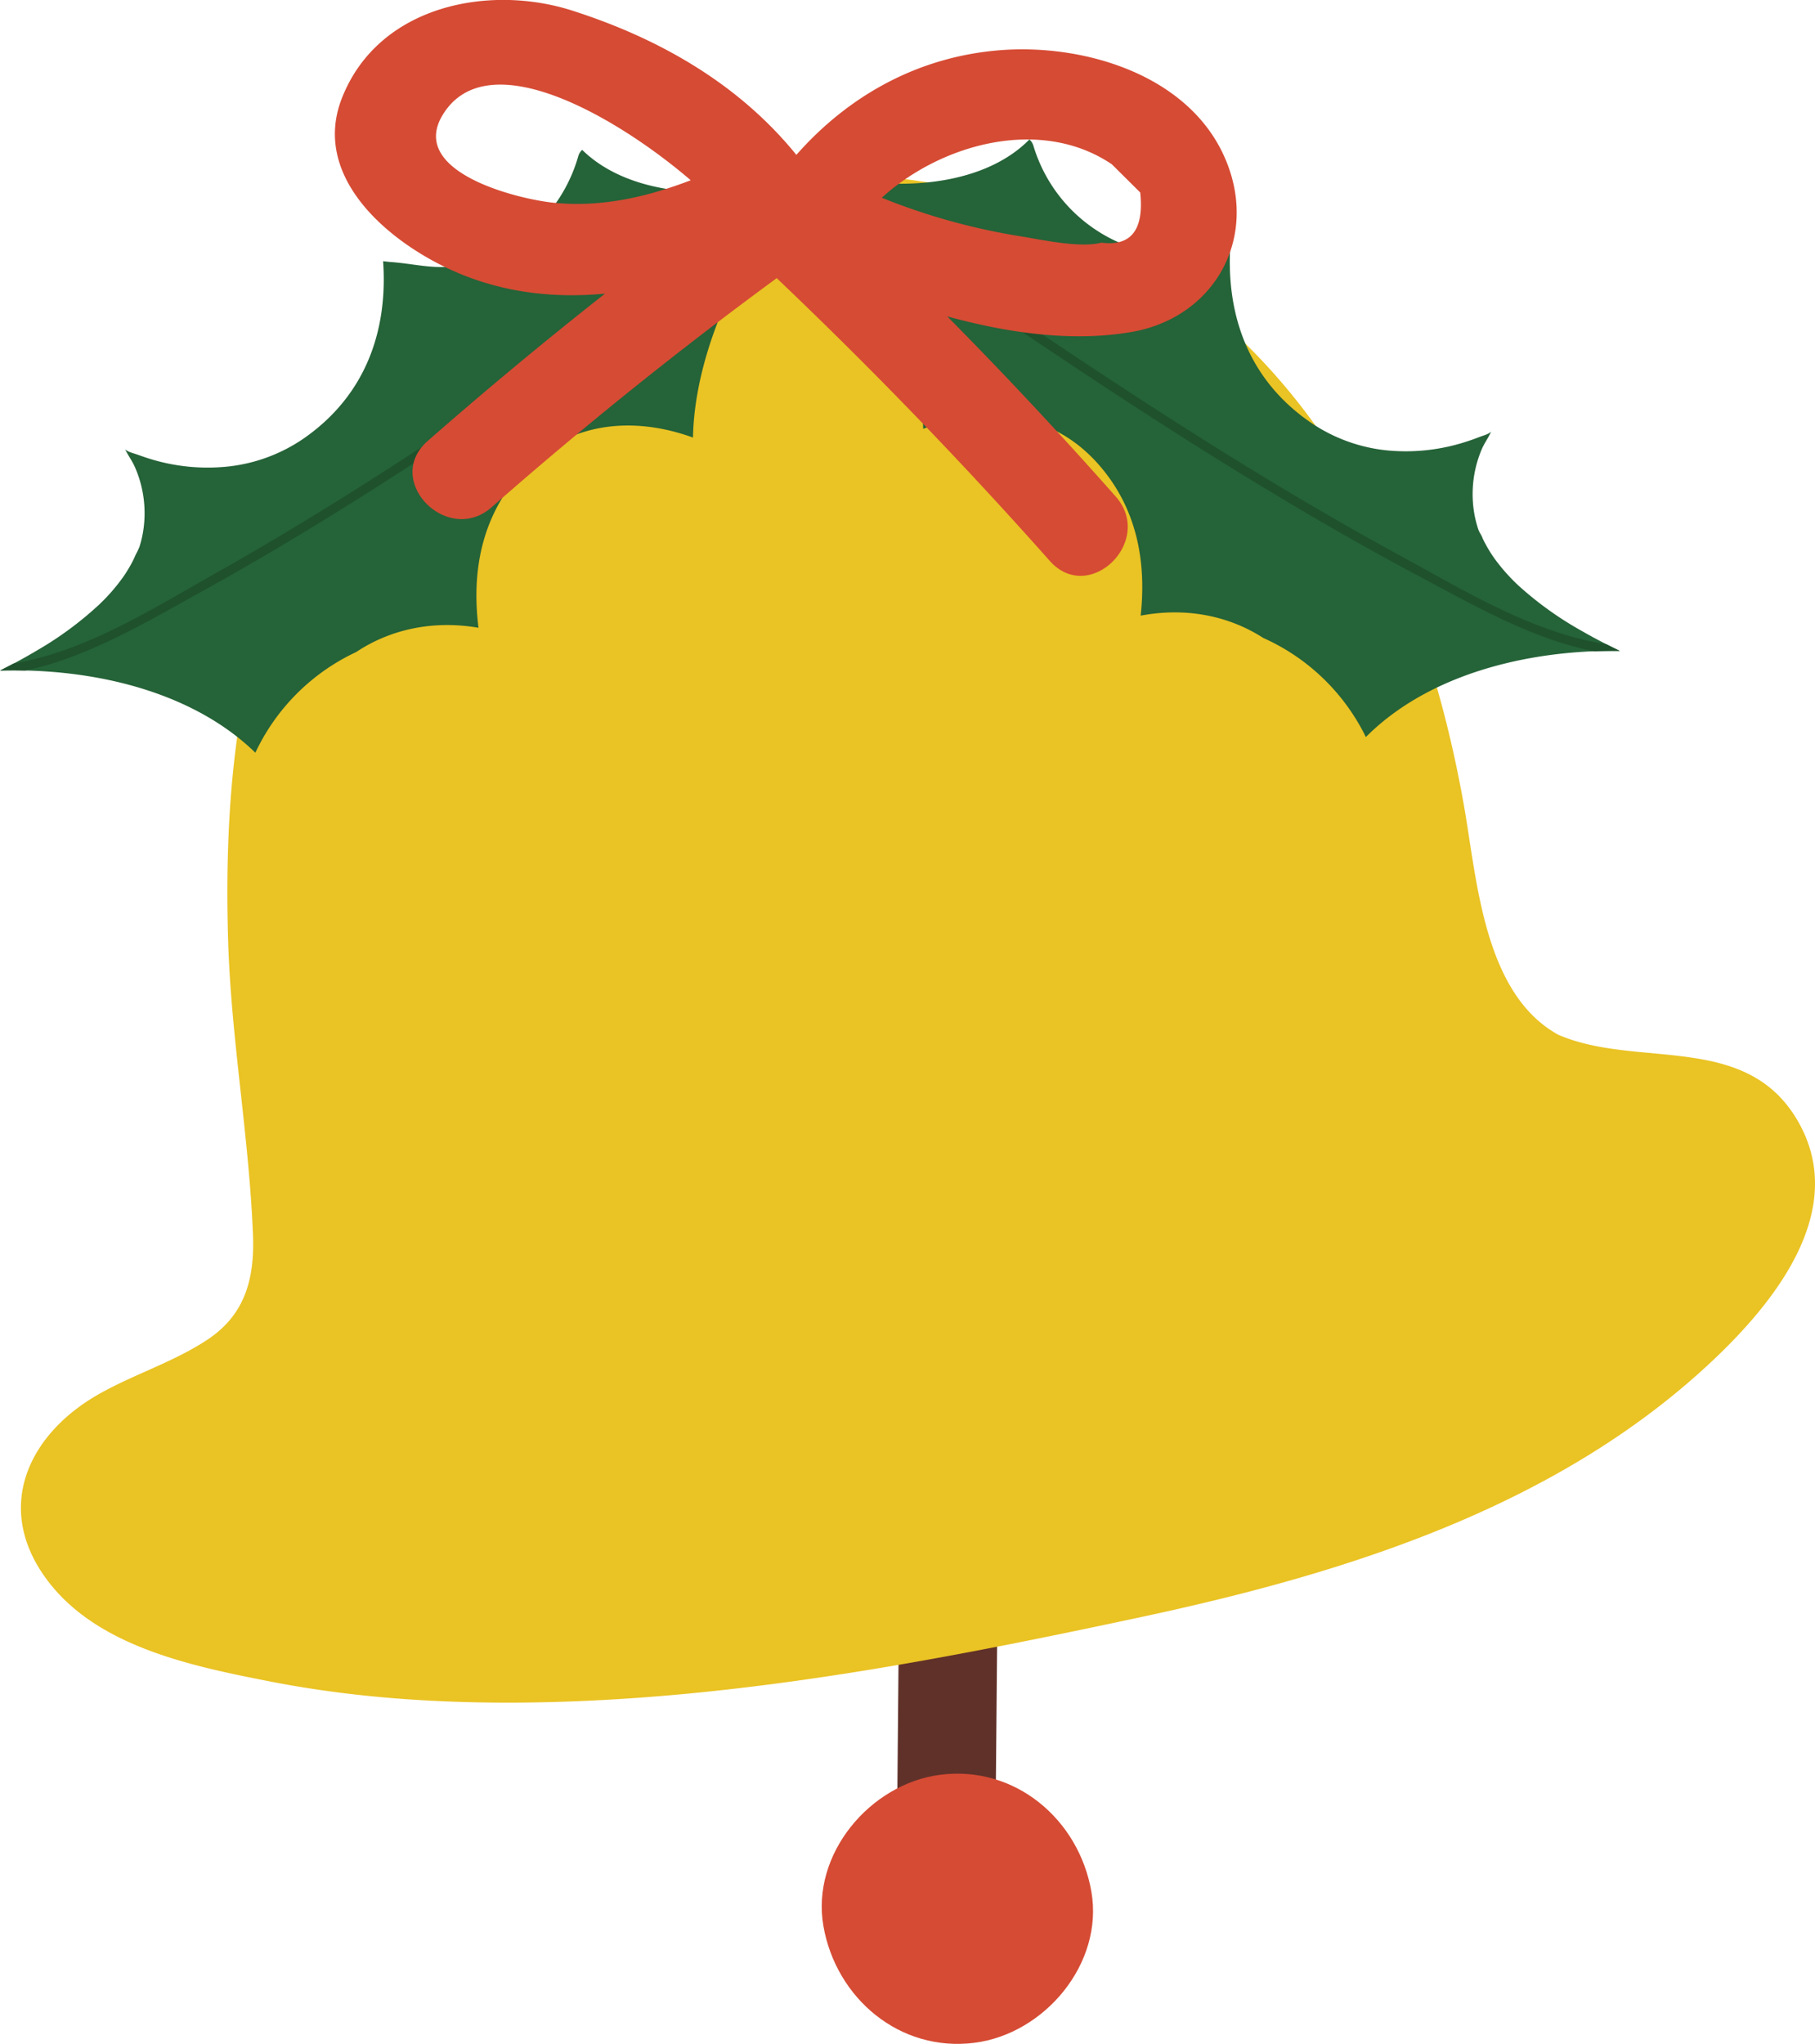 <svg id="object" xmlns="http://www.w3.org/2000/svg" viewBox="0 0 642.32 723.21"><defs><style>.cls-1{fill:#603129;}.cls-2{fill:#eac324;}.cls-3{fill:#256338;}.cls-4{fill:#1e512c;}.cls-5{fill:#d64b34;}</style></defs><path class="cls-1" d="M634.8,606.53q-.34,38.72-.7,77.41c-.15,15.45,34.74,10.87,34.88-4.48q.35-38.72.7-77.41c.15-15.45-34.74-10.87-34.88,4.48Z" transform="translate(-316.7 -31.29)"/><path class="cls-2" d="M953.69,429.29c-18-33.41-57.05-19.55-85.52-31.86-26.38-14.54-28.75-54.82-33.34-80.85-6.3-35.73-16.67-69.77-33-102.28-26.5-52.87-71-94-128-111.72a207.16,207.16,0,0,0-166.5,19.12c-53.62,31.28-87.45,83-101.59,142.86-7.64,32.34-9.27,65.7-8.33,98.83,1,35.08,7.41,69.72,8.81,104.7.62,15.6-2.7,28.4-16.25,37.33-11.9,7.84-25.89,12.15-38.29,19.17-25,14.17-37.27,40.24-18.4,65.63,17.66,23.79,51.4,30.62,78.74,36,32.75,6.42,66.19,8.18,99.51,7.34,69.95-1.76,139.84-15.31,208.1-29.89C793.15,588,869.19,564.32,924.61,511,945.61,490.77,970,459.62,953.69,429.29Z" transform="translate(-316.7 -31.29)"/><path class="cls-3" d="M574.18,137c7.17-15.82,19.4-32.61,35.08-42.44a3.77,3.77,0,0,0-3.68-1.23l-5,.75a.66.66,0,0,0-.14,0c-2.18.7-4.41,1.35-6.69,1.93A57.77,57.77,0,0,1,582,98.22c-21.89,3.07-45.38-.27-59.28-13.91a5,5,0,0,0-1.39,2.3,54.5,54.5,0,0,1-40,38.17c-9.73,2.35-16.85-.08-26.4-.78-.91-.06-1.79-.19-2.65-.28,1.68,23.89-5.69,47-27.84,62.54a58.3,58.3,0,0,1-26.54,10.05,68.86,68.86,0,0,1-28.17-2.67c-1.52-.46-3-1-4.5-1.52-1.24-.46-3.33-.91-4.25-1.85,1,2.1,2.45,4,3.41,6.18a39.8,39.8,0,0,1,2.32,6.8,40.68,40.68,0,0,1,.89,14.29,37.84,37.84,0,0,1-1.57,7.3,29.23,29.23,0,0,1-1.33,2.76c-.39.93-.82,1.83-1.28,2.72a48.11,48.11,0,0,1-3.2,5.23,66.25,66.25,0,0,1-8.47,9.7A121.8,121.8,0,0,1,330,261.32c-4.32,2.58-8.76,5-13.26,7.24,33.18-.91,68.1,7.46,90.33,29.07A74.08,74.08,0,0,1,442.77,262c12-8,27.16-11.36,43.27-8.58-2.41-19.3.76-38.63,14.73-54.49,16.46-18.69,40.08-20.49,61.17-12.81C562.27,169.16,567.49,151.72,574.18,137Z" transform="translate(-316.7 -31.29)"/><path class="cls-4" d="M465.16,193.85c48.86-31.88,96.07-66.21,144-99.46a3.8,3.8,0,0,0-3.58-1.11l-.65.1c-45.41,31.57-90.22,64-136.44,94.42-24.63,16.19-49.67,31.79-75.36,46.26-21.83,12.3-46.11,27.79-71.6,32q-2.46,1.31-4.83,2.5c3-.09,5.92-.06,8.89,0C347.37,264,368,251.68,387,241.2,413.66,226.48,439.63,210.51,465.16,193.85Z" transform="translate(-316.7 -31.29)"/><path class="cls-3" d="M630.43,134.07c-7.42-15.7-19.91-32.29-35.75-41.88a3.78,3.78,0,0,1,3.67-1.28l5,.66h.14c2.19.66,4.43,1.28,6.72,1.81A57.07,57.07,0,0,0,622,95.48c21.93,2.72,45.37-1,59-14.84a4.86,4.86,0,0,1,1.43,2.27,54.51,54.51,0,0,0,40.6,37.54c9.77,2.19,16.84-.35,26.38-1.2.91-.08,1.79-.21,2.65-.33-1.3,23.93,6.43,46.91,28.82,62.1a58.29,58.29,0,0,0,26.7,9.64,69.1,69.1,0,0,0,28.12-3.12q2.26-.72,4.47-1.59c1.23-.48,3.32-1,4.23-1.92-.93,2.12-2.4,4.06-3.32,6.24a40,40,0,0,0-2.21,6.83,40.75,40.75,0,0,0-.67,14.31,38.56,38.56,0,0,0,1.69,7.27c.34,1,1,1.79,1.37,2.74s.85,1.81,1.33,2.69a45.81,45.81,0,0,0,3.28,5.19,66.27,66.27,0,0,0,8.62,9.56,121.56,121.56,0,0,0,22.07,15.73c4.36,2.51,8.83,4.83,13.37,7-33.19-.38-68,8.54-89.86,30.5a74.05,74.05,0,0,0-36.29-35.06c-12.16-7.83-27.34-10.94-43.4-7.9,2.1-19.35-1.37-38.62-15.59-54.26-16.76-18.42-40.4-19.86-61.37-11.84C642.85,166.1,637.35,148.74,630.43,134.07Z" transform="translate(-316.7 -31.29)"/><path class="cls-4" d="M740.34,189.25C691,158.14,643.23,124.57,594.79,92.07a3.78,3.78,0,0,1,3.56-1.16L599,91c45.91,30.85,91.21,62.61,137.91,92.26,24.88,15.81,50.17,31,76.08,45.07,22,12,46.54,27.06,72.09,30.87,1.65.85,3.28,1.65,4.87,2.42-3,0-5.92,0-8.88.15-21.85-4.24-42.65-16.22-61.8-26.39C792.35,221.07,766.12,205.5,740.34,189.25Z" transform="translate(-316.7 -31.29)"/><path class="cls-5" d="M711.56,207q-28.95-32.74-59.63-63.76c21.63,5.93,44.12,9.09,65,5.56,28.79-4.87,44.77-32,34.11-59.55-12-31.12-50.3-42.7-80.86-40.16-28.61,2.38-53.14,16-71.65,37-20.27-25-48.37-41.17-79.42-51.08-29.47-9.4-68.44-1.82-81.37,30.9-11.52,29.16,18.82,53,42.47,62.55,16.73,6.73,33.76,8.31,50.61,6.73q-32.07,25.24-62.8,52.17c-15.79,13.9,7,37.21,22.7,23.39Q539.36,168,591.58,129.71q50.42,48,96.59,100C702.1,245.5,725.41,222.72,711.56,207Zm-1.5-117.69L720.22,99.4q2.07,19.78-13.74,17.76c-7.93,2-21.62-1.18-28.9-2.3a227.09,227.09,0,0,1-48.82-13.6C650.08,81.92,685.17,72.6,710.06,89.35ZM473.41,71.88c15.91-26,61.94,1.05,87.73,23.19-15.37,5.9-31.48,9.61-48.16,8C499.87,101.8,461,92.16,473.41,71.88Z" transform="translate(-316.7 -31.29)"/><path class="cls-5" d="M661.61,754.11c24.8-3.19,45.75-28.05,41.32-53.51S676,655.87,649.42,659.28c-24.8,3.19-45.75,28.05-41.32,53.51s26.93,44.73,53.51,41.32Z" transform="translate(-316.7 -31.29)"/></svg>